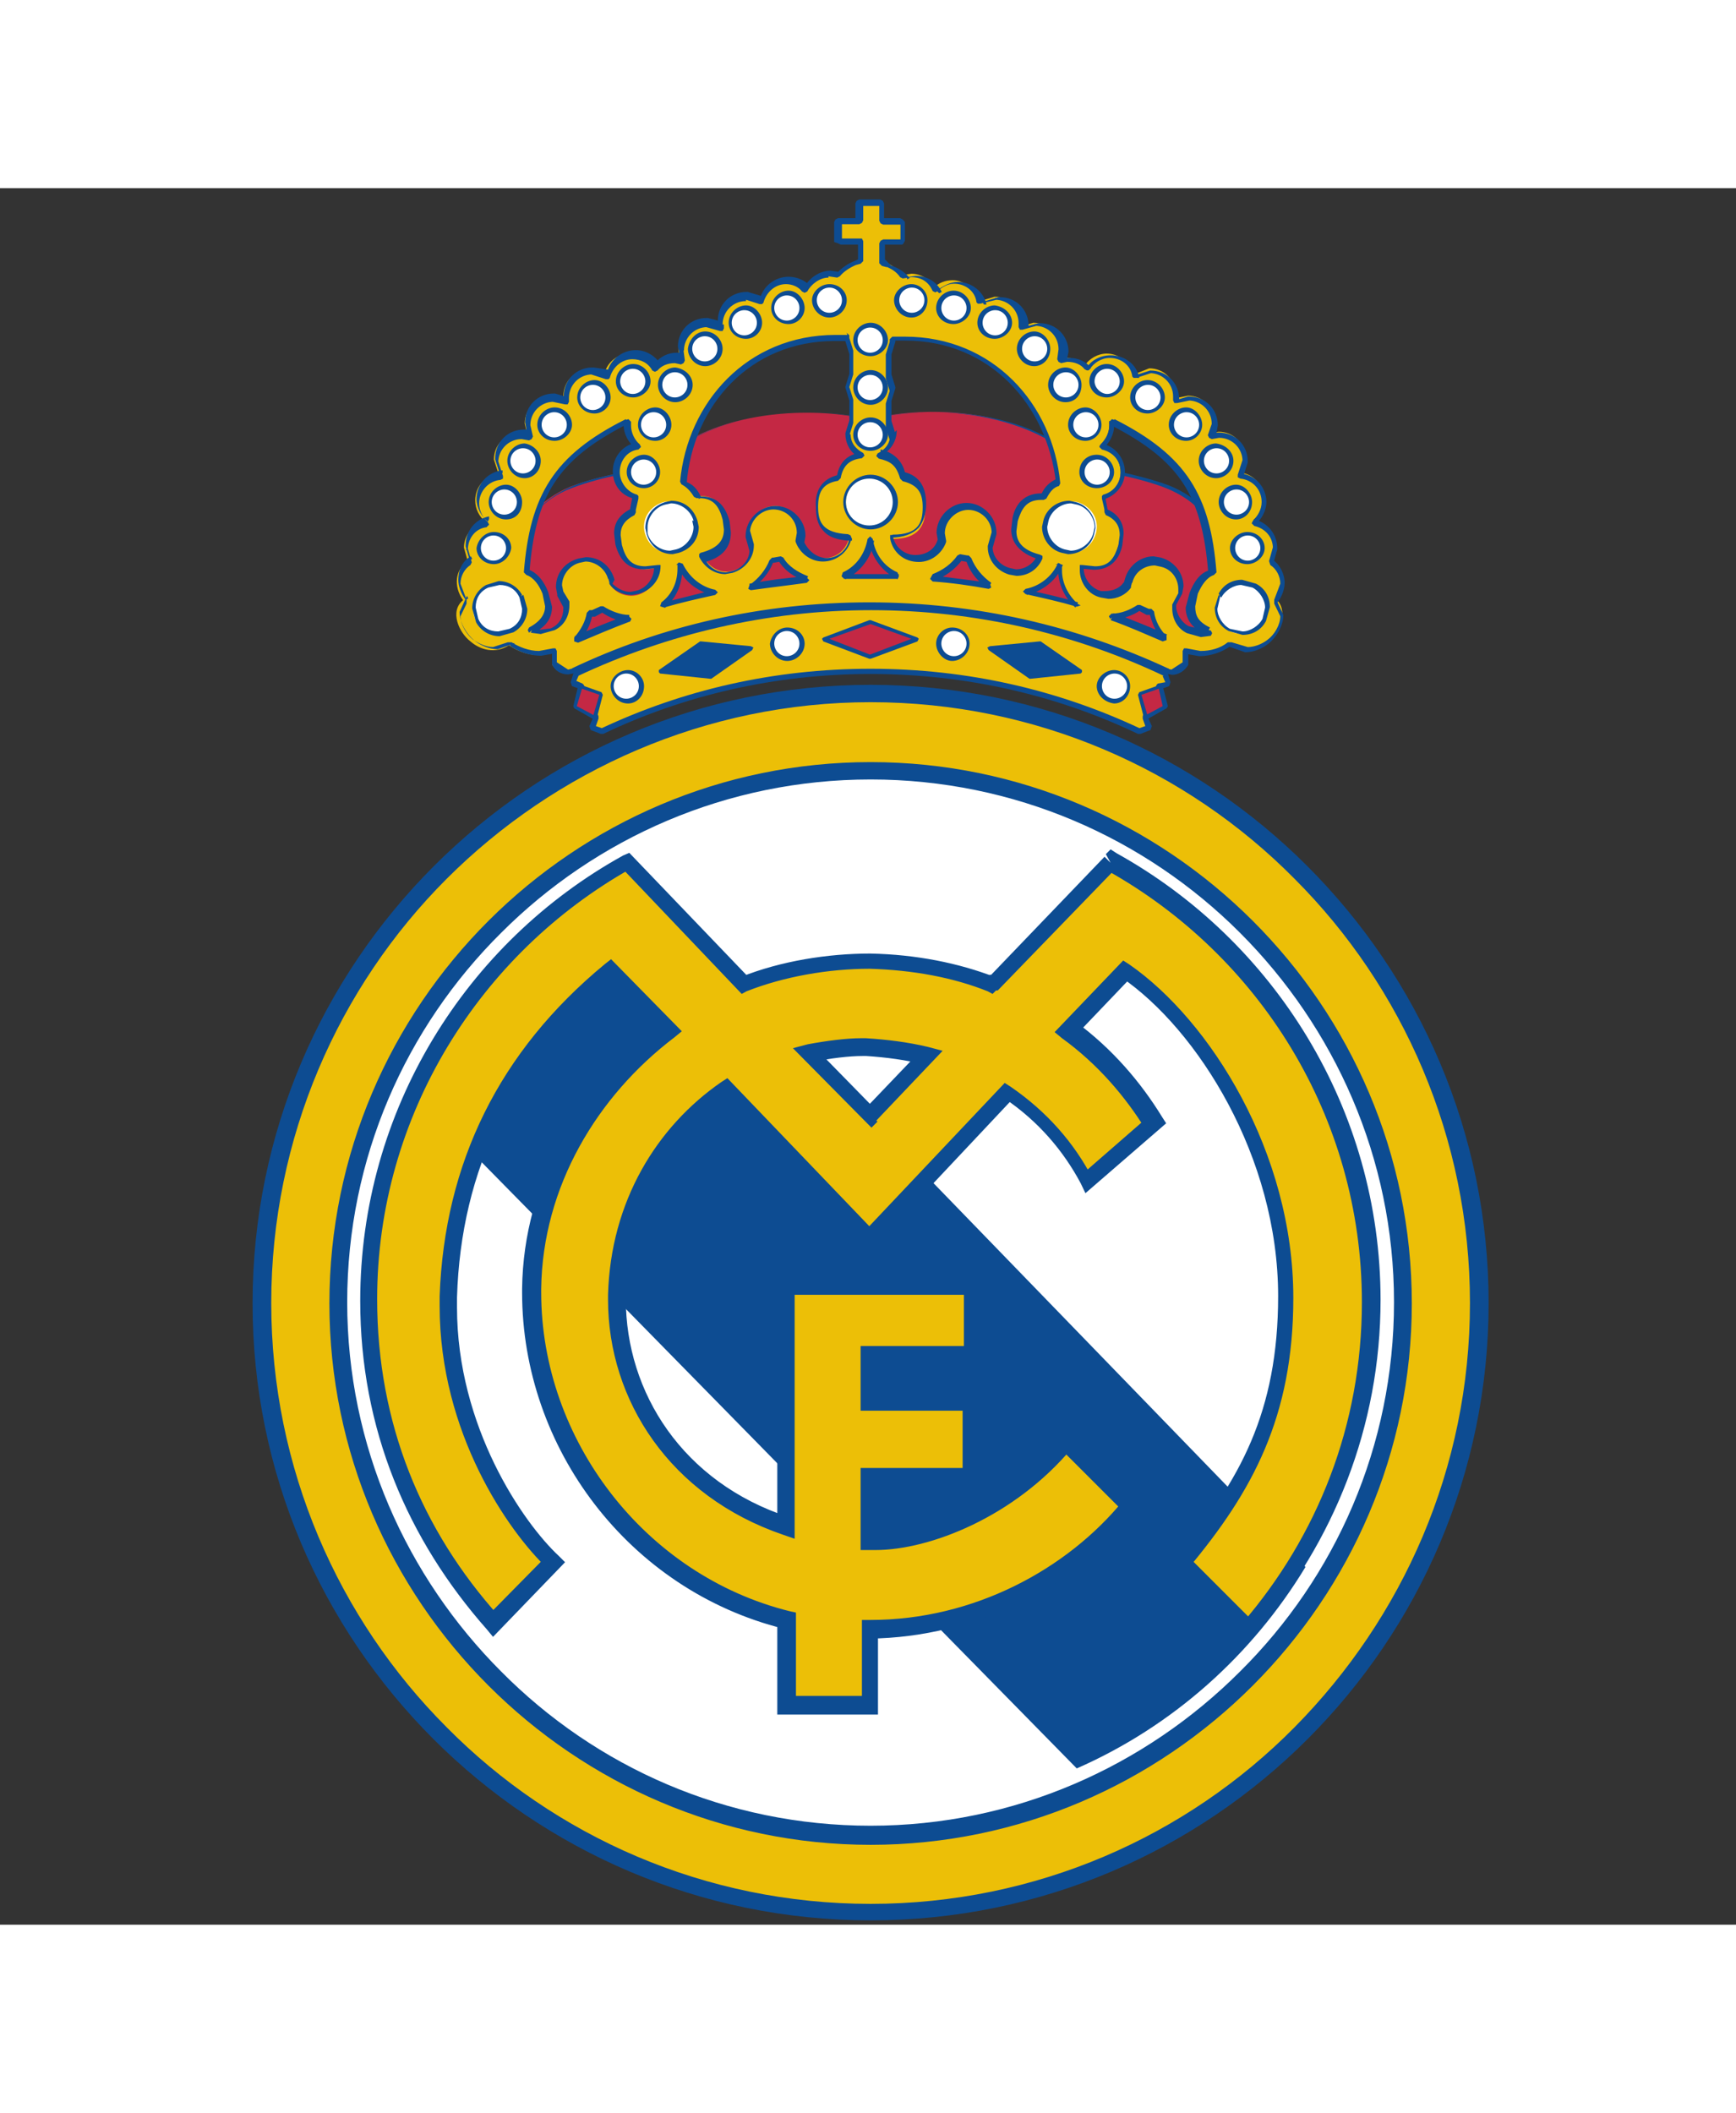 <?xml version="1.0" encoding="utf-8"?>
<!-- Generator: Adobe Illustrator 22.0.1, SVG Export Plug-In . SVG Version: 6.00 Build 0)  -->
<svg version="1.2" baseProfile="tiny" width="466" height="567" id="Capa_1" xmlns="http://www.w3.org/2000/svg" xmlns:xlink="http://www.w3.org/1999/xlink"
	 x="0px" y="0px" viewBox="0 0 400 400" xml:space="preserve">
<rect x="0" y="0" width="400" height="400" fill="#333333" stroke="none"/>
<g id="Capa_4_3_">
	<g>
		<path fill="#C42844" d="M279.4,76.8c0,0-3.2-5.2-10.3-8c-6.6-2.6-16.9-4.3-17.8-4.3c0,0-0.9-0.9-7.5-5.2
			c-12.6-8.6-31.5-9.2-43.6-6c-12-2.9-31-2.3-43.6,6c-6.6,4.6-7.5,5.2-7.5,5.2c-0.9,0-11.2,1.7-17.8,4.3c-6.9,2.9-10.3,8-10.3,8
			l-2.6,11.5l2,15.2l12.3,2.9l36.4-9.5l31-3.7l31,3.7l36.4,9.5l12.3-2.9l2-15.2L279.4,76.8z"/>
		<path fill="#0D4C92" d="M279.4,76.8l0.3-0.3c0,0-3.2-5.2-10.3-8c-6.9-2.6-16.9-4.3-17.8-4.3v0.6h0.6l-0.6-0.6
			c-0.6-0.6-2.3-1.7-7.2-4.9c-8.3-5.7-19.5-7.7-29.2-7.7c-5.2,0-10.3,0.6-14.6,1.7v0.6v-0.6c-4.3-1.1-9.2-1.7-14.6-1.7
			c-10,0-20.9,2.3-29.2,7.7c-3.2,2.3-5.2,3.4-6,4.3l-1.1,0.6l-0.3,0.6h0.6v-0.6c-0.9,0.3-11.2,1.7-17.8,4.3c-7.2,2.9-10.3,8-10.3,8
			l0,0L119.2,88v0.3l2,15.2l0.3,0.3l12.3,2.9h0.3l36.4-9.5l31-3.4l31,3.4l36.4,9.5h0.3l12.3-2.9l0.3-0.3l2-15.2V88l-2.6-11.5l0,0
			L279.4,76.8h-0.6l2.6,11.5l-1.7,14.9l-11.8,2.9l-36.4-9.5l0,0l-31-3.7l0,0l-31.2,3.4l0,0l-36.4,9.5l-11.8-2.9L119.4,88l2.6-11.5
			h-0.6l0.3,0.3c0,0,3.2-5.2,10-7.7c6.6-2.6,16.9-4.3,17.8-4.3l0.3-0.6h-0.3l0.3,0.3v-0.3h-0.3l0.3,0.3c0-0.3,1.4-1.1,7.2-5.2
			c8.3-5.4,18.9-7.7,28.9-7.7c5.2,0,10,0.6,14.3,1.7h0.3c4-1.1,9.2-1.7,14.3-1.7c9.7,0,20.6,2.3,28.9,7.7c3.2,2.3,5.2,3.4,6,4.3
			l0.9,0.9l0,0l0.3-0.3h-0.3v0.3l0.3-0.3h-0.3l0.3,0.6c0.9,0,11.2,1.7,17.8,4.3c3.4,1.4,6,3.2,7.5,4.9c1.7,1.7,2.3,2.9,2.3,2.9
			H279.4h-0.6H279.4z"/>
		<path fill="#ECBF07" d="M268.5,112.1c-20.6-9.7-43.6-15.2-67.9-15.2s-47.3,5.4-67.9,15.2l-0.6,2l2,0.9l3.4,7.2l-0.9,2.3l2.3,0.9
			c18.9-8.9,39.8-13.8,61.9-13.8s43,4.9,61.9,13.8l2.3-0.9l-1.1-2.6l3.4-7.2l2-0.9L268.5,112.1z"/>
		<path fill="#0D4C92" d="M268.5,112.1l0.3-0.6c-20.6-9.7-43.9-15.2-68.2-15.2s-47.6,5.4-68.2,15.2l-0.3,0.3l-0.6,2l0.3,0.9l1.7,0.6
			l3.2,6.6l-0.9,2l0.3,0.9l2.3,0.9h0.6c18.6-8.9,39.6-13.8,61.6-13.8s43,4.9,61.6,13.8h0.6l2.3-0.9l0.3-0.9l-0.9-2l3.2-6.6l1.7-0.6
			l0.3-0.9l-0.6-2l-0.3-0.3L268.5,112.1l-0.6,0.3l0.6,1.4l-1.7,0.3l-0.3,0.3l-3.2,7.2v0.6l0.6,1.7l-1.7,0.6l0.3,0.6l0.3-0.6
			c-18.9-8.9-39.8-13.8-62.2-13.8s-43.3,4.9-62.2,13.8l0.3,0.6l0.3-0.6l-1.7-0.6l0.6-1.7v-0.6l-3.4-7.2l-0.3-0.3l-1.4-0.6l0.6-1.4
			l-0.6-0.3l0.3,0.6c20.6-9.7,43.6-15.2,67.6-15.2s47,5.4,67.6,15.2L268.5,112.1l-0.6,0.3L268.5,112.1z"/>
		<path fill="#ECBF07" d="M132.3,111.2c20.6-9.7,43.9-15.2,68.2-15.2s47.6,5.4,68.5,15.2h-0.3c1.7,0.9,3.7,0,4.6-1.7v-2.9
			c3.4,1.1,7.2,0.3,10-1.7c3.2,2,6.3,1.1,8.9-0.9c2.6-2,4.9-6.6,1.7-9.5c2.3-3.2,1.7-7.2-1.1-8.9l0.9-3.2c0-2.9-2-5.4-4.9-6
			c1.4-1.1,2.3-2.9,2.3-4.9c0-3.2-2.3-5.7-5.4-6l1.1-3.4c0-3.4-2.6-6-6-6l-1.7,0.3l0.6-2.6c0-3.4-2.6-6-6-6l-2.9,0.6v-0.9
			c0-3.4-2.6-6-6-6L261,43c-0.6-2.9-3.2-4.9-6-4.9c-2,0-4,1.1-5.2,2.9c-1.1-1.1-2.6-2-4.6-2l-1.4,0.3l0.3-2.3c0-3.4-2.6-6-6-6
			l-2.9,0.9V31c0-3.4-2.6-6-6-6l-3.7,1.1c-0.6-2.6-3.2-4.9-6-4.9c-1.7,0-3.2,0.6-4.3,1.7c-0.6-1.7-2.9-3.2-5.2-3.2l-2,0.3
			c-1.1-1.1-2.3-2.3-4-2.9l-1.1-0.3v-4.6h4.6V7.8h-4.6V3.5H198v4h-4.6v4.6h4.6v4.6l-1.1,0.3c-1.4,0.6-2.9,1.4-4,2.9l-2-0.3
			c-2.3,0-4.6,1.4-5.4,3.4c-1.1-1.1-2.6-1.7-4.3-1.7c-2.9,0-5.4,2-6,4.9l-3.7-1.1c-3.4,0-6,2.6-6,6v0.9l-3.2-0.9c-3.4,0-6,2.6-6,6
			l0.3,2.3L155,39c-1.7,0-3.4,0.9-4.6,2c-1.1-1.7-2.9-2.9-5.2-2.9c-2.9,0-5.4,2-6,4.9l-3.4-1.1c-3.4,0-6,2.6-6,6v0.9l-2.9-0.6
			c-3.4,0-6,2.6-6,6l0.6,2.6l-1.7-0.3c-3.4,0-6,2.6-6,6l1.1,3.4c-3.2,0.3-5.4,2.9-5.4,6c0,2,0.9,3.7,2.3,4.9c-2.9,0.6-4.9,3.2-4.9,6
			l0.9,3.2c-2.9,1.7-3.4,5.7-1.1,8.9c-3.2,2.6-0.9,7.5,1.7,9.5c2.3,2,5.7,2.9,8.9,0.9c2.9,2,6.6,2.9,10,1.7v2.9
			C128.6,111.5,130.6,112.1,132.3,111.2z M244.4,86.6c-0.3,3.7,1.1,7.2,3.7,9.5c-3.7-1.1-7.7-2-11.8-2.9
			C239.8,92.6,243,90,244.4,86.6z M205.7,56.8l-0.9-2.9V49l0.9-2.9l-0.9-2.9v-4.9l0.9-2.9V35c21.5-1.4,36.1,14.3,38.1,33.2
			c-1.4,0.6-2.3,1.4-3.2,3.2c-4-0.3-5.7,2-6.6,5.2c-0.9,3.7-0.3,7.2,5.4,8.6c-1.1,2.6-4,4-6.9,3.4c-2.6-0.6-4.3-3.2-4.6-5.7l0.9-3.2
			c0-3.4-2.9-6-6-6c-3.4,0-6,2.9-6,6l0.3,1.7c-0.9,2.6-3.2,4.3-5.7,4.3c-2.9,0-5.4-2.3-5.7-4.9c6,0,7.5-3.2,7.5-6.9
			c0-3.2-1.1-6-5.2-6.9c-0.6-3.4-2.6-4.6-5.2-5.2C204.6,60.8,205.7,59.1,205.7,56.8z M228.1,91.5c-4.3-0.6-8.6-1.1-13.2-1.7
			c2.6-0.9,4.6-2.6,6.3-4.6l1.7,0.3h0.3C224.1,88,225.8,90,228.1,91.5z M195.4,34.4V35l0.9,2.9v4.9l-0.9,2.9l0.9,2.9v4.9l-0.9,2.9
			c0,2.3,1.4,4,3.2,4.9c-2.6,0.6-4.6,1.7-5.2,5.2c-4,0.9-5.2,3.4-5.2,6.9c0,3.7,1.4,6.9,7.5,6.9c-0.6,2.9-2.9,4.9-5.7,4.9
			c-2.6,0-4.9-1.7-5.7-4.3l0.3-1.7c0-3.4-2.9-6-6-6c-3.4,0-6,2.9-6,6l0.9,3.2c0,2.6-1.7,4.9-4.6,5.7c-2.9,0.9-5.7-0.9-6.9-3.4
			c5.7-1.4,6.6-4.9,5.4-8.6c-0.9-3.2-2.6-5.4-6.6-5.2c-0.9-1.7-2-2.9-3.2-3.2C159,48.8,173.9,33,195.4,34.4z M185.9,90
			c-4.3,0.3-8.9,0.9-13.2,1.7c2.3-1.4,4-3.4,4.9-6h0.3l1.7-0.3C181.4,87.5,183.6,89.2,185.9,90z M156.7,86.6c1.4,3.4,4.3,5.7,8,6.6
			c-4,0.9-7.7,1.7-11.8,2.9C155.8,93.8,157.3,90.3,156.7,86.6z M122.6,101.8c4.3-2.3,4.6-5.4,3.2-8.6c-0.9-2-2-4-4-4.6
			c1.4-17.8,6.6-26.4,22.9-34.7l0,0v0.9c0,2,0.9,3.7,2.3,4.9c-2.9,0.6-4.9,3.2-4.9,6c0,2.9,1.7,5.2,4.3,5.7c-0.6,0.9-0.6,2-0.6,3.4
			c-3.7,1.7-4,4.6-3.2,7.7c0.9,3.7,3.2,6.3,8.9,4.9c0.3,2.9-1.7,5.4-4.6,6.3c-2.3,0.6-4.9-0.3-6.3-2.3l0.3-1.4
			c-0.9-3.2-4-5.2-7.5-4.3c-3.2,0.9-5.2,4.3-4.3,7.5l1.4,2.6c0.3,2.3-0.9,4.6-3.2,5.7C125.7,102.4,124,102.4,122.6,101.8z M145,98.9
			c-4,1.4-8.3,3.2-12,4.9c1.4-1.7,2.6-3.7,2.9-6h0.9l2-1.1C140.4,97.8,142.7,98.6,145,98.9z M194.5,89.5c3.2-1.4,5.7-4.6,6-8.3
			c0.6,3.7,2.9,6.9,6,8.3c-2,0-4,0-6,0C198.5,89.5,196.5,89.5,194.5,89.5z M256.2,98.9c2.3-0.3,4.6-0.9,6.3-2.3l2,1.1h0.9
			c0.3,2.3,1.4,4.3,2.9,6C264.5,101.8,260.2,100.4,256.2,98.9z M278.5,101.8c-1.4,0.6-3.4,0.6-4.9-0.3c-2-1.1-3.2-3.4-3.2-5.7
			l1.4-2.6c0.9-3.2-1.1-6.6-4.3-7.5s-6.6,1.1-7.5,4.3l-0.3,1.1c-1.4,2-3.7,2.9-6.3,2.3c-2.9-0.9-4.6-3.4-4.6-6.3
			c5.7,1.4,8-1.1,8.9-4.9c0.9-3.2,0.6-6-3.2-7.7c0-1.4,0-2.6-0.6-3.4c2.6-0.9,4.3-3.2,4.3-5.7c0-2.9-2-5.4-4.9-6
			c1.4-1.1,2.3-2.9,2.3-4.9v-0.9l0,0c16.6,8.3,21.8,16.9,23.2,34.7c-2,0.6-3.2,2.6-4,4.6C273.9,96.6,274.2,99.8,278.5,101.8z"/>
		<path fill="#0D4C92" d="M132.3,111.2l0.3,0.6c20.6-9.7,43.6-15.2,67.9-15.2s47.6,5.4,68.2,15.2l0.3-0.6l0.3-0.6h-0.3l-0.9,0.3
			l0.3,0.9l1.7,0.3c1.4,0,2.9-0.9,3.7-2.3v-0.3v-2.9h-0.6l-0.3,0.6l3.4,0.6c2.6,0,5.2-0.9,7.2-2.3l-0.3-0.6l-0.3,0.6l4,1.4
			c2,0,4-0.9,5.4-2c1.7-1.4,3.4-4,3.4-6.6l-1.7-3.7l-0.3,0.6l0.6,0.3c1.1-1.4,1.7-3.2,1.7-4.6c0-2-1.1-4.3-2.9-5.4l-0.3,0.6l0.6,0.3
			l0.9-3.2v-0.3c0-3.2-2.3-6-5.4-6.6v0.6l0.3,0.6c1.4-1.1,2.6-3.2,2.6-5.2c0-3.4-2.6-6.3-6-6.6v0.6l0.6,0.3l1.1-3.4v-0.3
			c0-3.7-2.9-6.6-6.6-6.6l0,0h-0.6l0.3-1.7l0,0c0-3.7-2.9-6.6-6.6-6.6h-0.3l-2,0.6l0,0l0,0c0-3.7-2.9-6.6-6.6-6.6H265l-3.4,1.1
			l0.3,0.6h0.6c-0.6-3.2-3.4-5.2-6.6-5.2c-2.3,0-4.6,1.1-5.7,3.2l0.6,0.3l0.6-0.6c-1.1-1.4-2.9-2.3-4.9-2.3l0,0h-0.6l0.3-1.4l0,0
			c0-3.7-2.9-6.6-6.6-6.6h-0.3l-2.3,0.6l0,0l0,0c0-3.7-2.9-6.6-6.6-6.6h-0.3l-3.7,1.1l0.3,0.6h0.6c-0.6-2.9-3.4-5.2-6.6-5.2
			c-1.7,0-3.4,0.9-4.9,2l0.6,0.6l0.6-0.3c-1.1-2.3-3.4-3.7-6-3.7l0,0l-2,0.3V21l0.6-0.3c-1.1-1.4-2.6-2.3-4.3-2.9l0,0l-1.4-1.4v-3.4
			h4l0.3-0.3l0.3-0.6V7.8L208,7.2l-0.6-0.3h-3.7V3.5l-0.3-0.6l-0.6-0.3H198l-0.6,0.3l-0.3,0.6v3.4h-4l-0.6,0.3l-0.3,0.6v4.6l0.9,0.3
			l0.6,0.3h4v3.4l-0.6,0.3l0,0c-1.7,0.6-3.2,1.7-4.3,2.9l0.6,0.3v-0.6l-2-0.3l0,0c-2.6,0-4.9,1.7-6,3.7l0.6,0.3l0.6-0.6
			c-1.1-1.1-2.9-2-4.9-2c-3.2,0-6,2.3-6.6,5.2h0.6l0.3-0.6l-3.7-1.1h-0.3c-3.7,0-6.6,2.9-6.6,6.6l0,0l0,0l-2.3-0.6h-0.3
			c-3.7,0-6.6,2.9-6.6,6.6l0,0l0.3,1.4h-0.6l0,0c-2,0-3.7,0.9-4.9,2.3l0.6,0.6l0.6-0.3c-1.1-1.7-3.2-3.2-5.7-3.2
			c-3.2,0-6,2.3-6.6,5.2h0.6l0.3-0.6l-4-0.6h-0.3c-3.7,0-6.6,2.9-6.6,6.6l0,0l0,0l-2-0.6h-0.3c-3.7,0-6.6,2.9-6.6,6.6l0,0l0.3,1.7
			h-0.6l0,0c-3.7,0-6.6,2.9-6.6,6.6v0.3l1.1,3.4l0.6-0.3v-0.6c-3.4,0.3-6,3.2-6,6.6c0,2,1.1,4,2.6,5.2l0.3-0.6v-0.6
			c-3.2,0.6-5.4,3.4-5.4,6.6v0.3l0.9,3.2l0.6-0.3l-0.3-0.6c-2,1.1-2.9,3.2-2.9,5.4c0,1.4,0.6,3.2,1.7,4.6l0.6-0.3l-0.3-0.6l-1.7,3.7
			c0,2.6,1.7,5.2,3.4,6.6c1.4,1.1,3.4,2,5.4,2l4-1.4l-0.9,0l-0.3,0.6c2,1.4,4.6,2.3,7.2,2.3l3.4-0.6l-0.3-0.6h-0.6v2.9v0.3
			c0.6,1.4,2,2.3,3.7,2.3l1.7-0.3L132.3,111.2l-0.3-0.6l-1.1,0.3l-2.6-1.7l-0.6,0.3h0.6v-2.9l-0.3-0.6h-0.6l-3.2,0.6
			c-2.3,0-4.6-0.9-6.3-2h-0.9l-3.4,1.1c-1.7,0-3.4-0.9-4.6-1.7c-1.4-1.1-2.9-3.4-2.9-5.4l1.4-2.9v-0.9l-1.4-3.7
			c0-1.7,0.9-3.4,2.3-4.3l0.3-0.6l-0.9-3.2l-0.6,0.3h0.6c0-2.6,1.7-4.9,4.3-5.2l0.6-0.6l-0.3-0.6c-1.1-0.9-2-2.6-2-4.3
			c0-2.9,2.3-5.2,4.9-5.4l0.6-0.3v-0.6l-1.1-3.4l-0.6,0.3h0.6c0-2.9,2.3-5.4,5.4-5.4v-0.6v0.6l1.7,0.3l0.6-0.3l0.3-0.6l-0.6-2.6
			h-0.6h0.6c0-2.9,2.3-5.4,5.4-5.4v-0.6l-0.3,0.6l2.9,0.6h0.6l0.3-0.6v-0.9h-0.6h0.6c0-2.9,2.3-5.4,5.4-5.4v-0.6l-0.3,0.6l3.4,1.1
			h0.6l0.3-0.3c0.6-2.3,2.6-4.3,5.2-4.3c2,0,3.7,0.9,4.6,2.6l0.6,0.3l0.6-0.3c0.9-1.1,2.3-1.7,4-1.7v-0.6v0.6l1.4,0.3l0.6-0.3
			l0.3-0.6l-0.3-2.3H157h0.6c0-2.9,2.3-5.4,5.4-5.4v-0.6l-0.3,0.6l3.2,0.9h0.6l0.3-0.6v-0.9h-0.6h0.3c0-2.9,2.3-5.4,5.4-5.4V25
			l-0.3,0.6l3.4,1.1h0.6l0.3-0.3c0.6-2.3,2.6-4.3,5.2-4.3c1.4,0,2.9,0.6,3.7,1.7l0.6,0.3l0.6-0.3c0.9-1.7,2.9-3.2,4.9-3.2v-0.9v0.6
			l2,0.3l0.6-0.3c0.9-1.1,2.3-2,3.7-2.6l-0.3-0.6l0.3,0.6l1.1-0.3l0.6-0.6v-4.6l-0.3-0.6l-0.6,0h-4V8.3h4l0.6-0.3l0.3-0.6V4.1h3.7
			v3.4l0.3,0.6l0.6,0.3h4v3.4h-4l-0.6,0.3l-0.3,0.6v4.6l0.6,0.6l1.1,0.3l0.3-0.6l-0.9,0.3c1.7,0.6,2.9,1.4,3.7,2.6l0.6,0.3l2-0.3
			v-0.6v0.6c2.3,0,4,1.1,4.9,3.2l0.6,0.3l0.6-0.3c0.9-0.9,2.3-1.7,3.7-1.7c2.6,0,4.9,1.7,5.2,4.3l0.3,0.3h0.6l3.7-0.9l-0.3-0.6v0.6
			c2.9,0,5.4,2.3,5.4,5.4h0.6h-0.6v0.9l0.3,0.6h0.6l3.2-0.9l-0.3-0.6v0.6c2.9,0,5.4,2.3,5.4,5.4h0.6h-0.6l-0.3,2.3l0.3,0.6l0.6,0.3
			l1.4-0.3v-0.6v0.6c1.7,0,3.2,0.6,4,1.7l0.6,0.3l0.6-0.3c0.9-1.4,2.6-2.6,4.6-2.6c2.6,0,4.9,1.7,5.2,4.3l0.3,0.3h0.6l3.4-1.1
			l-0.3-0.6v0.6c2.9,0,5.4,2.3,5.4,5.4h0.6h-0.6v0.9l0.3,0.6h0.6l2.9-0.6l-0.3-0.6v0.6c2.9,0,5.4,2.3,5.4,5.4h0.6h-0.6l-0.9,2.6
			l0.3,0.6l0.6,0.3l1.7-0.3v-0.6v0.6c2.9,0,5.4,2.3,5.4,5.4h0.6l-0.6-0.3l-1.1,3.4v0.6l0.6,0.3c2.9,0.3,4.9,2.6,4.9,5.4
			c0,1.7-0.9,3.2-2,4.3l-0.3,0.6l0.6,0.6c2.6,0.6,4.3,2.6,4.3,5.2h0.6l-0.6-0.3l-0.9,3.2l0.3,0.9c1.4,0.9,2.3,2.6,2.3,4.3l-1.4,3.7
			v0.9l1.4,2.9c0,2-1.4,4.3-2.9,5.4c-1.4,1.1-3.2,1.7-4.6,1.7l-3.7-1.1h-0.9c-1.7,1.4-4,2-6.3,2l-3.2-0.6h-0.6l-0.3,0.6v2.9h0.6
			l-0.6-0.3l-2.6,1.7l-1.1-0.3l-0.3,0.6l-0.3,0.6h0.3l0.9-0.3l-0.3-0.9c-20.9-9.7-44.1-15.2-68.8-15.2s-47.9,5.4-68.5,15.2
			L132.3,111.2z M244.4,86.6h-0.6v1.1c0,3.4,1.4,6.6,4,8.9l0.3-0.6l0.3-0.6c-3.7-1.1-7.7-2-11.8-2.9v0.6v0.6
			c3.7-0.9,6.9-3.4,8.3-6.9L244.4,86.6h-0.6H244.4l-0.6-0.3c-1.4,3.2-4.3,5.4-7.5,6l-0.6,0.6l0.6,0.6c4,0.9,7.7,1.7,11.8,2.9
			l0.9-0.3l-0.6-0.3c-2.3-2-3.7-4.9-3.7-7.7v-1.1l-0.6-0.6l-0.9,0.3H244.4z M205.7,56.8l0.6-0.3l-0.9-2.9V49l0.9-2.9v-0.3l-0.9-2.9
			v-4.6l0.9-2.9v-0.3v-0.6h-0.6v0.6h2.9c19.5,0,32.7,14.9,34.7,32.7h0.6l-0.3-0.9c-1.4,0.6-2.9,1.7-3.7,3.7l0.6,0.3v-0.6h-0.6
			c-4,0-6,2.6-6.6,5.7l-0.3,2.6c0,2.9,1.7,5.4,6.3,6.9l0.3-0.6l-0.6-0.3c-0.9,2-2.9,3.2-4.9,3.2l-1.4-0.3c-2.3-0.6-4-2.6-4-4.9h-0.6
			l0.6,0.3l0.9-3.2v-0.3c0-3.7-3.2-6.9-6.9-6.9c-3.7,0-6.9,3.2-6.9,6.9l0,0l0.3,1.7h0.6l-0.6-0.3c-0.6,2.3-2.6,3.7-5.2,3.7
			s-4.9-2-5.2-4.6h-0.6v0.6c3.2,0,5.2-0.9,6.6-2.3c1.1-1.4,1.7-3.4,1.7-5.4c0-3.4-1.1-6.6-5.4-7.5v0.6h0.6c-0.6-3.4-3.2-5.2-5.7-5.7
			v0.6l0.3,0.6c2-0.9,3.4-3.2,3.4-5.4v-0.3L205.7,56.8h-0.6c0,2-1.1,3.4-2.9,4.3l-0.3,0.6l0.6,0.6c2.6,0.6,4,1.4,4.9,4.6l0.6,0.6
			c3.7,0.9,4.6,2.9,4.6,6c0,3.7-1.1,6.3-6.9,6.3l-0.6,0.3v0.6c0.6,3.2,3.2,5.4,6.6,5.4c2.9,0,5.4-2,6.3-4.6v-0.3l-0.3-1.7h-0.6h0.6
			c0-2.9,2.6-5.4,5.4-5.4s5.4,2.3,5.4,5.4h0.6l-0.6-0.3l-0.9,3.2v0.3c0,2.9,2,5.4,4.9,6.3l1.7,0.3c2.6,0,4.9-1.4,6-4v-0.6l-0.6-0.3
			c-4.3-1.1-5.4-3.2-5.4-5.4l0.3-2.3c0.9-2.9,2-4.9,5.4-4.9h0.6l0.6-0.3c0.9-1.7,1.7-2.6,2.9-2.9l0.3-0.6
			c-1.7-18.3-15.5-33.8-35.8-33.8h-2.9l-0.6,0.6v0.6l-0.9,2.9v0.3v4.9v0.3l0.9,2.9l-0.9,2.9v0.3v4.9v0.3l0.9,2.9L205.7,56.8h-0.6
			H205.7z M228.1,91.5v-0.6c-4.3-0.6-8.6-1.1-13.2-1.7v0.6l0.3,0.6c2.6-0.9,4.9-2.6,6.6-4.9l-0.6-0.3v0.6l1.7,0.3l0,0h0.3v-0.6
			l-0.6,0.3c0.9,2.6,2.6,4.9,5.2,6.3L228.1,91.5v-0.6V91.5l0.3-0.6c-2-1.4-3.7-3.4-4.6-5.7l-0.6-0.6h-0.3l-1.7-0.3l-0.6,0.3
			c-1.4,2-3.4,3.4-5.7,4.3l-0.6,1.1l0.6,0.6c4.3,0.3,8.6,0.9,12.9,1.7l0.6-0.3l-0.3-0.9L228.1,91.5z M195.4,34.4h-0.6V35v0.3
			l0.9,2.9v4.6l-0.9,2.9v0.3l0.9,2.9v4.6l-0.9,2.9v0.3c0,2.3,1.4,4.6,3.4,5.4l0.3-0.6v-0.6c-2.9,0.3-5.2,2-5.7,5.7h0.6V66
			c-4.3,0.9-5.7,4-5.4,7.5c0,2,0.3,4,1.7,5.4c1.1,1.4,3.4,2.3,6.6,2.3v-0.6h-0.6c-0.3,2.6-2.6,4.6-5.2,4.6c-2.3,0-4.3-1.7-5.2-3.7
			l-0.6,0.3h0.6l0.3-1.7l0,0c0-3.7-3.2-6.9-6.9-6.9c-3.7,0-6.9,3.2-6.9,6.9v0.3l0.9,3.2l0.6-0.3h-0.6c0,2.3-1.7,4.3-4,4.9l-1.4,0.3
			c-2,0-4-1.1-4.9-3.2l-0.6,0.3l0.3,0.6c4.6-1.1,6.3-3.7,6.3-6.9l-0.3-2.6c-0.9-3.2-2.6-5.7-6.6-5.7H161v0.6l0.6-0.3
			c-0.9-2-2-3.2-3.7-3.7l-0.3,0.6h0.6c1.4-18.1,14.6-33,34.1-33h2.9L195.4,34.4h-0.6H195.4v-0.6h-2.9c-20.3,0-34.1,15.5-35.8,33.8
			l0.3,0.6c1.1,0.6,2,1.4,2.9,2.9l0.6,0.3h0.6c3.4,0,4.6,2,5.4,4.9l0.3,2.3c0,2.3-1.1,4.3-5.4,5.4l-0.3,0.3v0.6c1.1,2.3,3.4,4,6,4
			l1.7-0.3c2.9-0.9,4.9-3.4,4.9-6.3V82l-0.9-3.2l-0.6,0.6h0.6c0-2.9,2.6-5.4,5.4-5.4c2.9,0,5.4,2.3,5.4,5.4h0.6h-0.6l-0.3,1.7v0.3
			c0.9,2.6,3.4,4.6,6.3,4.6c3.2,0,6-2.3,6.6-5.4L196,80l-0.6-0.3c-5.7-0.3-6.9-2.6-6.9-6.3c0-3.2,0.9-5.4,4.6-6l0.6-0.6
			c0.6-3.2,2.3-4.3,4.9-4.6l0.6-0.6l-0.3-0.6c-1.7-0.9-2.9-2.3-2.9-4.3h-0.9l0.6,0.3l0.9-2.9v-0.3V49v-0.3l-0.9-2.9l0.9-2.9v-0.3
			v-4.9v-0.3l-0.9-2.9v-0.6l-0.6-0.6L195.4,34.4z M185.9,90v-0.6c-4.3,0.3-8.9,0.9-13.2,1.7v0.6l0.3,0.6c2.3-1.4,4.3-3.7,5.2-6.3
			l-0.3-0.3v0.6h0.3l0,0l1.7-0.3v-0.6l-0.6,0.3c1.4,2.3,3.7,4,6.6,4.9L185.9,90v-0.6V90l0.3-0.6c-2.3-0.9-4.6-2.3-5.7-4.3l-0.6-0.3
			l-1.7,0.3h-0.3l-0.6,0.6c-0.9,2.3-2.6,4.3-4.6,5.7l-0.3,0.9l0.6,0.3c4.3-0.6,8.6-1.1,12.9-1.7l0.6-0.6l-0.6-0.6V90z M156.7,86.6
			l-0.6,0.3c1.4,3.7,4.6,6,8.3,6.9v-0.6v-0.6c-4,0.9-8,2-11.8,2.9l0.3,0.6l0.3,0.6c2.6-2.3,4-5.4,4-8.9v-1.1H156.7l-0.6,0.3
			L156.7,86.6h-0.6v1.1c0,3.2-1.4,6-3.7,7.7l-0.3,0.9l0.9,0.3c3.7-1.1,7.7-2,11.8-2.9l0.6-0.6l-0.6-0.6c-3.2-0.6-6-2.9-7.5-6
			l-0.9-0.3l-0.6,0.6L156.7,86.6z M122.6,101.8l0.3,0.6c3.2-1.4,4.3-3.7,4.3-6l-0.9-3.4c-0.9-2.3-2.3-4.3-4.6-5.2l-0.3,0.6h0.6
			c1.4-17.5,6.3-25.8,22.6-34.1l0.3-0.3l0,0l-0.6-0.3h-0.6v0.9l0,0c0,2,1.1,4,2.6,5.2l0.3-0.6v-0.6c-3.2,0.6-5.4,3.4-5.4,6.6
			c0,3.2,2,5.7,4.9,6.3l0.3-0.6l-0.6-0.3l-0.6,3.2v0.6h0.6l-0.3-0.6c-2.9,1.4-4,3.4-4,5.7l0.3,2.6c0.9,3.2,2.6,5.7,6.6,5.7l3.2-0.3
			l-0.3-0.6h-0.6v0.6c0,2.3-1.7,4.6-4,5.2l-1.4,0.3c-1.7,0-3.2-0.9-4.3-2l-0.6,0.3h0.6l0.6-1.1l0,0c-0.9-3.2-3.4-5.2-6.6-5.2
			l-1.7,0.3c-3.2,0.9-5.2,3.4-5.2,6.6l0.3,1.7v0.3l1.4,2.6l0.6-0.3h-0.6v0.6c0,2-0.9,3.7-2.9,4.6l-2.3,0.3l-1.7-0.3L122.6,101.8
			l0.3,0.6L122.6,101.8l-0.3,0.6l2.3,0.3l3.2-0.9c2.3-1.1,3.4-3.4,3.4-5.7v-0.6v-0.3l-1.4-2.3l-0.6,0.3l0.6-0.3l-0.3-1.4
			c0-2.3,1.7-4.6,4-5.2l1.4-0.3c2.3,0,4.6,1.7,5.2,4l0.6-0.3h-0.6l0.3,1.1v0.3c1.1,1.7,3.2,2.6,5.2,2.6l1.7-0.3
			c2.9-0.9,4.9-3.4,4.9-6.3v-0.6v0.3h-0.6l-2.9,0.3c-3.4,0-4.6-2-5.4-4.9l-0.3-2.3c0-2,0.9-3.4,3.2-4.6l0.3-0.6v-0.6l0.6-2.6v-0.6
			l-0.3-0.3c-2.3-0.6-4-2.9-4-5.2c0-2.6,1.7-4.9,4.3-5.2l0.6-0.6l-0.3-0.6c-1.1-0.9-2-2.6-2-4.3h-0.6h0.6v-0.9l-0.6-0.6l-0.9,0.3
			l0,0l0.6,0.3l-0.3-0.6c-16.6,8.3-22.1,17.5-23.5,35.3l0.6,0.6c1.7,0.6,2.9,2.3,3.7,4.3l0.6,2.9c0,1.7-0.9,3.4-3.7,4.9l-0.3,0.6
			l0.3,0.6L122.6,101.8z M145,98.9l-0.3-0.6c-4,1.4-8.3,3.2-12.3,4.9l0.3,0.6l0.6,0.6c1.7-1.7,2.9-4,3.2-6.3h-0.6v0.6h0.9h0.3l2-1.1
			l-0.3-0.6l-0.3,0.6c2,1.4,4.3,2.3,6.6,2.3V98.9l-0.3-0.6L145,98.9v-0.6c-2,0-4.3-0.9-6-2h-0.6l-2,0.9h-0.6l-0.6,0.6
			c-0.3,2-1.4,4-2.9,5.7v0.9l0.9,0.3c4-1.7,8-3.4,12-4.9l0.3-0.6l-0.6-0.6L145,98.9z M194.5,89.5l0.3,0.6c3.4-1.7,6-4.9,6.6-8.9
			h-0.6h-0.6c0.6,4,3.2,7.2,6.6,8.9l0.3-0.6v-0.6c-2,0-4,0-6,0c-2,0-4,0-6,0L194.5,89.5l0.3,0.6L194.5,89.5V90c2,0,4,0,6,0
			c2,0,4,0,6,0l0.6-0.6l-0.3-0.9c-3.2-1.4-5.2-4.3-5.7-7.7l-0.6-0.6l-0.6,0.6c-0.6,3.4-2.6,6.3-5.7,7.7l-0.3,0.9l0.6,0.6V89.5z
			 M256.2,98.9v0.6c2.3-0.3,4.6-0.9,6.6-2.3l-0.3-0.6l-0.3,0.6l2,1.1h0.3h0.9v-0.6h-0.6c0.6,2.3,1.4,4.6,3.2,6.3l0.6-0.6l0.3-0.6
			c-4-1.7-8-3.4-12.3-4.9L256.2,98.9v0.6V98.9l-0.3,0.6c4,1.4,8,3.2,12,4.9l0.9-0.3v-0.9c-1.4-1.4-2.6-3.4-2.9-5.7l-0.6-0.6h-0.6
			l-2-0.9h-0.6c-1.7,1.1-3.7,2-6,2l-0.6,0.6l0.3,0.6L256.2,98.9z M278.5,101.8l-0.3-0.6l-1.7,0.3l-2.6-0.6c-1.7-0.9-2.9-2.9-2.9-4.6
			v-0.6h-0.6l0.6,0.3l1.4-2.6l0,0l0.3-1.7c0-2.9-2-5.7-5.2-6.6l-1.7-0.3c-2.9,0-5.7,2-6.6,5.2l0,0l-0.3,1.1h0.6l-0.6-0.3
			c-0.9,1.4-2.6,2-4.3,2h-0.9c-2.3-0.6-4-2.9-4-5.2v-0.6h-0.6l-0.3,0.6l3.2,0.3c4,0,6-2.6,6.6-5.7l0.3-2.6c0-2.3-1.1-4.6-4-5.7
			l-0.3,0.6h0.6V74l-0.6-3.2l-0.6,0.3l0.3,0.6c2.9-0.9,4.9-3.4,4.9-6.3c0-3.2-2.3-6-5.4-6.6v0.6l0.3,0.6c1.4-1.1,2.6-3.2,2.6-5.2
			l0,0v-0.9h-0.6l-0.6,0.3l0,0l0.3,0.3c16.3,8.3,21.2,16.6,22.6,34.1h0.6l-0.3-0.6c-2.3,0.6-3.7,2.9-4.6,5.2l-0.9,3.4
			c0,2.3,1.1,4.6,4.3,6L278.5,101.8l-0.3-0.6L278.5,101.8l0.3-0.6c-2.9-1.4-3.4-2.9-3.4-4.9l0.6-2.9c0.9-2,2-3.7,3.7-4.3l0.6-0.6
			c-1.4-17.8-6.9-26.9-23.5-35.3l-0.3,0.6l0.6-0.3l0,0l-0.9-0.3l-0.6,0.6v0.9h0.6h-0.6c0,1.7-0.9,3.2-2,4.3l-0.3,0.6l0.6,0.6
			c2.6,0.6,4.3,2.6,4.3,5.2c0,2.6-1.7,4.6-4,5.2l-0.3,0.3v0.6l0.6,2.6v0.6l0.3,0.6c2.6,1.1,3.2,2.9,3.2,4.6l-0.3,2.3
			c-0.9,2.9-2,4.9-5.4,4.9l-2.9-0.3h-0.6v0.6v0.6c0,2.9,2,5.7,4.9,6.3l1.7,0.3c2,0,4-0.9,5.2-2.6v-0.3l0.3-1.1h-0.6l0.6,0.3
			c0.6-2.6,2.9-4,5.2-4l1.4,0.3c2.6,0.6,4,2.9,4,5.2v0.9l0.6,0.3l-0.6-0.3l-1.4,2.6v0.3v0.6c0,2.3,1.1,4.6,3.4,5.7l3.2,0.9l2.3-0.3
			l0.3-0.6l-0.3-0.6L278.5,101.8z"/>
		<path fill="#FFFFFF" d="M194.5,25.8c0,2-1.4,3.4-3.4,3.4s-3.4-1.4-3.4-3.4s1.4-3.4,3.4-3.4C192.8,22.4,194.5,23.8,194.5,25.8z"/>
		<path fill="#0D4C92" d="M194.5,25.8H194c0,1.7-1.4,2.9-2.9,2.9c-1.7,0-2.9-1.4-2.9-2.9c0-1.7,1.4-2.9,2.9-2.9
			c1.7,0,2.9,1.4,2.9,2.9H194.5h0.6c0-2-1.7-3.7-4-3.7c-2,0-4,1.7-4,3.7s1.7,4,4,4c2,0,4-1.7,4-4H194.5z"/>
		<path fill="#FFFFFF" d="M204,35c0,2-1.4,3.4-3.4,3.4c-2,0-3.4-1.4-3.4-3.4s1.4-3.4,3.4-3.4C202.6,31.6,204,33.3,204,35z"/>
		<path fill="#0D4C92" d="M204,35h-0.6c0,1.7-1.4,2.9-2.9,2.9c-1.7,0-2.9-1.4-2.9-2.9c0-1.7,1.4-2.9,2.9-2.9c1.7,0,2.9,1.4,2.9,2.9
			H204h0.6c0-2-1.7-4-4-4c-2,0-4,1.7-4,4c0,2,1.7,3.7,4,3.7c2,0,4-1.7,4-3.7H204z"/>
		<path fill="#FFFFFF" d="M204,45.9c0,2-1.4,3.4-3.4,3.4c-2,0-3.4-1.4-3.4-3.4s1.4-3.4,3.4-3.4C202.6,42.5,204,44.2,204,45.9z"/>
		<path fill="#0D4C92" d="M204,45.9h-0.6c0,1.7-1.4,2.9-2.9,2.9c-1.7,0-2.9-1.4-2.9-2.9c0-1.7,1.4-2.9,2.9-2.9
			c1.7,0,2.9,1.4,2.9,2.9H204h0.6c0-2-1.7-4-4-4c-2,0-4,1.7-4,4c0,2,1.7,4,4,4c2,0,4-1.7,4-4H204z"/>
		<path fill="#FFFFFF" d="M204,56.8c0,2-1.4,3.4-3.4,3.4c-2,0-3.4-1.4-3.4-3.4c0-2,1.4-3.4,3.4-3.4C202.6,53.3,204,54.8,204,56.8z"
			/>
		<path fill="#0D4C92" d="M204,56.8h-0.6c0,1.7-1.4,2.9-2.9,2.9c-1.7,0-2.9-1.4-2.9-2.9c0-1.7,1.4-2.9,2.9-2.9
			c1.7,0,2.9,1.4,2.9,2.9H204h0.6c0-2-1.7-4-4-4c-2,0-4,1.7-4,4c0,2,1.7,3.7,4,3.7c2,0,4-1.7,4-3.7H204z"/>
		<path fill="#FFFFFF" d="M184.8,27.6c0,2-1.4,3.4-3.4,3.4s-3.4-1.4-3.4-3.4c0-2,1.4-3.4,3.4-3.4C183.1,24.1,184.8,25.5,184.8,27.6z
			"/>
		<path fill="#0D4C92" d="M184.8,27.6h-0.6c0,1.7-1.4,2.9-2.9,2.9c-1.7,0-2.9-1.4-2.9-2.9c0-1.7,1.4-2.9,2.9-2.9
			c1.7,0,2.9,1.4,2.9,2.9H184.8h0.6c0-2-1.7-4-3.7-4s-4,1.7-4,4c0,2,1.7,3.7,4,3.7c2,0,3.7-1.7,3.7-3.7H184.8z"/>
		<path fill="#FFFFFF" d="M175,31c0,2-1.4,3.4-3.4,3.4c-2,0-3.4-1.4-3.4-3.4s1.4-3.4,3.4-3.4C173.6,27.6,175,29,175,31z"/>
		<path fill="#0D4C92" d="M175,31h-0.6c0,1.7-1.4,2.9-2.9,2.9c-1.7,0-2.9-1.4-2.9-2.9c0-1.7,1.4-2.9,2.9-2.9c1.7,0,2.9,1.4,2.9,2.9
			H175h0.6c0-2-1.7-4-3.7-4s-4,1.7-4,4c0,2,1.7,3.7,4,3.7c2,0,3.7-1.7,3.7-3.7H175z"/>
		<path fill="#FFFFFF" d="M165.9,37c0,2-1.4,3.4-3.4,3.4S159,39,159,37c0-2,1.4-3.4,3.4-3.4S165.9,35.3,165.9,37z"/>
		<path fill="#0D4C92" d="M165.9,37h-0.6c0,1.7-1.4,2.9-2.9,2.9c-1.7,0-2.9-1.4-2.9-2.9c0-1.7,1.4-2.9,2.9-2.9
			c1.7,0,2.9,1.4,2.9,2.9H165.9h0.6c0-2-1.7-4-4-4c-2,0-3.7,1.7-4,4c0,2,1.7,4,4,4c2,0,4-1.7,4-4H165.9z"/>
		<path fill="#FFFFFF" d="M159,45.3c0,2-1.4,3.4-3.4,3.4c-2,0-3.4-1.4-3.4-3.4s1.4-3.4,3.4-3.4C157.6,41.9,159,43.3,159,45.3z"/>
		<path fill="#0D4C92" d="M159,45.3h-0.6c0,1.7-1.4,2.9-2.9,2.9c-1.7,0-2.9-1.4-2.9-2.9c0-1.7,1.4-2.9,2.9-2.9
			c1.7,0,2.9,1.4,2.9,2.9H159h0.6c0-2-1.7-3.7-4-4c-2,0-4,1.7-4,4c0,2,1.7,4,4,4c2,0,4-1.7,4-4H159z"/>
		<path fill="#FFFFFF" d="M149.3,44.5c0,2-1.4,3.4-3.4,3.4c-2,0-3.4-1.4-3.4-3.4s1.4-3.4,3.4-3.4C147.8,41,149.3,42.5,149.3,44.5z"
			/>
		<path fill="#0D4C92" d="M149.3,44.5h-0.6c0,1.7-1.4,2.9-2.9,2.9c-1.7,0-2.9-1.4-2.9-2.9c0-1.7,1.4-2.9,2.9-2.9
			c1.7,0,2.9,1.4,2.9,2.9H149.3h0.6c0-2-1.7-4-4-4c-2,0-4,1.7-4,4c0,2,1.7,3.7,4,3.7c2,0,4-1.7,4-3.7H149.3z"/>
		<path fill="#FFFFFF" d="M140.1,48.2c0,2-1.4,3.4-3.4,3.4c-2,0-3.4-1.4-3.4-3.4c0-2,1.4-3.4,3.4-3.4
			C138.4,44.7,140.1,46.2,140.1,48.2z"/>
		<path fill="#0D4C92" d="M140.1,48.2h-0.6c0,1.7-1.4,2.9-2.9,2.9c-1.7,0-2.9-1.4-2.9-2.9c0-1.7,1.4-2.9,2.9-2.9
			c1.7,0,2.9,1.4,2.9,2.9H140.1h0.6c0-2-1.7-4-3.7-4c-2,0-4,1.7-4,4c0,2,1.7,3.7,4,3.7c2,0,3.7-1.7,3.7-3.7H140.1z"/>
		<path fill="#FFFFFF" d="M131.2,54.5c0,2-1.4,3.4-3.4,3.4s-3.4-1.4-3.4-3.4s1.4-3.4,3.4-3.4S131.2,52.5,131.2,54.5z"/>
		<path fill="#0D4C92" d="M131.2,54.5h-0.6c0,1.7-1.4,2.9-2.9,2.9c-1.7,0-2.9-1.4-2.9-2.9c0-1.7,1.4-2.9,2.9-2.9
			c1.7,0,2.9,1.4,2.9,2.9H131.2h0.6c0-2-1.7-4-4-4c-2,0-4,1.7-4,4c0,2,1.7,3.7,4,3.7c2,0,4-1.7,4-3.7H131.2z"/>
		<path fill="#FFFFFF" d="M124,62.8c0,2-1.4,3.4-3.4,3.4c-2,0-3.4-1.4-3.4-3.4c0-2,1.4-3.4,3.4-3.4C122.6,59.4,124,60.8,124,62.8z"
			/>
		<path fill="#0D4C92" d="M124,62.8h-0.6c0,1.7-1.4,2.9-2.9,2.9c-1.7,0-2.9-1.4-2.9-2.9c0-1.7,1.4-2.9,2.9-2.9
			c1.7,0,2.9,1.4,2.9,2.9H124h0.6c0-2-1.7-3.7-3.7-4c-2,0-4,1.7-4,4c0,2,1.7,4,4,4c2,0,3.7-1.7,3.7-4H124z"/>
		<path fill="#FFFFFF" d="M119.7,72.3c0,2-1.4,3.4-3.4,3.4s-3.4-1.4-3.4-3.4c0-2,1.4-3.4,3.4-3.4S119.7,70.3,119.7,72.3z"/>
		<path fill="#0D4C92" d="M119.7,72.3h-0.6c0,1.7-1.4,2.9-2.9,2.9c-1.7,0-2.9-1.4-2.9-2.9c0-1.7,1.4-2.9,2.9-2.9
			c1.7,0,2.9,1.4,2.9,2.9H119.7h0.6c0-2-1.7-4-3.7-4c-2,0-4,1.7-4,4c0,2,1.7,4,4,4c2.3,0,3.7-1.7,3.7-4H119.7z"/>
		<path fill="#FFFFFF" d="M117.2,82.9c0,2-1.4,3.4-3.4,3.4c-2,0-3.4-1.4-3.4-3.4c0-2,1.4-3.4,3.4-3.4
			C115.7,79.4,117.2,80.9,117.2,82.9z"/>
		<path fill="#0D4C92" d="M117.2,82.9h-0.6c0,1.7-1.4,2.9-2.9,2.9c-1.7,0-2.9-1.4-2.9-2.9c0-1.7,1.4-2.9,2.9-2.9
			c1.7,0,2.9,1.4,2.9,2.9H117.2h0.6c0-2-1.7-3.7-4-3.7c-2,0-3.7,1.7-4,3.7c0,2,1.7,3.7,4,3.7c2,0,3.7-1.7,4-3.7H117.2z"/>
		<path fill="#FFFFFF" d="M184.8,104.9c0,2-1.4,3.4-3.4,3.4s-3.4-1.4-3.4-3.4s1.4-3.4,3.4-3.4S184.8,102.9,184.8,104.9z"/>
		<path fill="#0D4C92" d="M184.8,104.9h-0.6c0,1.7-1.4,2.9-2.9,2.9c-1.7,0-2.9-1.4-2.9-2.9c0-1.7,1.4-2.9,2.9-2.9
			c1.7,0,2.9,1.4,2.9,2.9H184.8h0.6c0-2-1.7-3.7-4-3.7c-2,0-3.7,1.7-4,3.7c0,2,1.7,4,4,4c2,0,4-1.7,4-4H184.8z"/>
		<path fill="#FFFFFF" d="M147.8,114.7c0,2-1.4,3.4-3.4,3.4c-2,0-3.4-1.4-3.4-3.4c0-2,1.4-3.4,3.4-3.4
			C146.1,111.5,147.8,113,147.8,114.7z"/>
		<path fill="#0D4C92" d="M147.8,114.7h-0.6c0,1.7-1.4,2.9-2.9,2.9c-1.7,0-2.9-1.4-2.9-2.9c0-1.7,1.4-2.9,2.9-2.9
			c1.7,0,2.9,1.4,2.9,2.9H147.8h0.6c0-2-1.7-3.7-3.7-3.7s-4,1.7-4,3.7c0,2,1.7,4,4,4c2,0,3.7-1.7,3.7-4H147.8z"/>
		<path fill="#FFFFFF" d="M154.1,54.5c0,2-1.4,3.4-3.4,3.4c-2,0-3.4-1.4-3.4-3.4s1.4-3.4,3.4-3.4C152.7,51.3,154.1,52.8,154.1,54.5z
			"/>
		<path fill="#0D4C92" d="M154.1,54.5h-0.6c0,1.7-1.4,2.9-2.9,2.9c-1.7,0-2.9-1.4-2.9-2.9c0-1.7,1.4-2.9,2.9-2.9
			c1.7,0,2.9,1.4,2.9,2.9H154.1h0.6c0-2-1.7-4-3.7-4s-4,1.7-4,4c0,2,1.7,3.7,4,3.7c2,0,3.7-1.7,3.7-3.7H154.1z"/>
		<path fill="#FFFFFF" d="M151.8,65.4c0,2-1.4,3.4-3.4,3.4s-3.4-1.4-3.4-3.4c0-2,1.4-3.4,3.4-3.4C150.1,61.9,151.8,63.4,151.8,65.4z
			"/>
		<path fill="#0D4C92" d="M151.8,65.4h-0.6c0,1.7-1.4,2.9-2.9,2.9c-1.7,0-2.9-1.4-2.9-2.9c0-1.7,1.4-2.9,2.9-2.9
			c1.7,0,2.9,1.4,2.9,2.9H151.8h0.3c0-2-1.7-4-3.7-4s-4,1.7-4,4c0,2,1.7,3.7,4,3.7c2,0,3.7-1.7,3.7-3.7H151.8z"/>
		<path fill="#FFFFFF" d="M206.3,72.3c0,3.2-2.6,5.7-5.7,5.7c-3.2,0-5.7-2.6-5.7-5.7s2.6-5.7,5.7-5.7
			C203.7,66.5,206.3,69.1,206.3,72.3z"/>
		<path fill="#0D4C92" d="M206.3,72.3h-0.6c0,2.9-2.3,5.4-5.4,5.4c-2.9,0-5.4-2.3-5.4-5.4c0-2.9,2.3-5.4,5.4-5.4
			c2.9,0,5.4,2.3,5.4,5.4H206.3h0.6c0-3.4-2.9-6.3-6.3-6.3c-3.4,0-6.3,2.9-6.3,6.3c0,3.4,2.9,6.3,6.3,6.3c3.4,0,6.3-2.9,6.3-6.3
			H206.3z"/>
		<path fill="#FFFFFF" d="M160.1,76.6c0.9,3.2-1.1,6.3-4.3,7.2c-3.2,0.9-6.3-1.1-7.2-4.3s1.1-6.3,4.3-7.2
			C156.1,71.7,159.3,73.7,160.1,76.6z"/>
		<path fill="#0D4C92" d="M160.1,76.6h-0.6l0.3,1.4c0,2.3-1.7,4.6-4,5.2l-1.4,0.3c-2.3,0-4.6-1.7-5.2-4l0-1.4c0-2.3,1.7-4.6,4-5.2
			l1.4-0.3c2.3,0,4.6,1.7,5.2,4H160.1h0.6c-0.9-2.9-3.2-4.6-6-4.6l-1.4,0.3c-2.9,0.9-4.6,3.2-4.6,6l0.3,1.4c0.9,2.9,3.2,4.6,6,4.6
			l1.4-0.3c2.9-0.9,4.6-3.2,4.6-6l-0.3-1.4H160.1z"/>
		<path fill="#FFFFFF" d="M120,94c1.4,2.9,0.6,6.3-2.3,8c-2.9,1.4-6.3,0.6-8-2.3c-1.4-2.9-0.6-6.3,2.3-8C114.9,90,118.6,91.2,120,94
			z"/>
		<path fill="#0D4C92" d="M120,94l-0.3,0.3l0.6,2.6c0,2-0.9,3.7-2.9,4.6l-2.6,0.6c-2,0-3.7-0.9-4.6-2.9l-0.6-2.6
			c0-2,0.9-3.7,2.9-4.6l2.6-0.6c2,0,3.7,0.9,4.6,2.9L120,94l0.3-0.3c-1.1-2-3.2-3.2-5.4-3.2l-2.9,0.9c-2,1.1-3.2,3.2-3.2,5.4
			l0.9,3.2c1.1,2,3.2,3.2,5.4,3.2l3.2-0.9c2-1.1,3.2-3.2,3.2-5.4l-0.9-3.2L120,94z"/>
		<path fill="#FFFFFF" d="M206.6,25.8c0,2,1.4,3.4,3.4,3.4s3.4-1.4,3.4-3.4s-1.4-3.4-3.4-3.4C208,22.4,206.6,23.8,206.6,25.8z"/>
		<path fill="#0D4C92" d="M206.6,25.8H206c0,2,1.7,4,4,4c2,0,3.7-1.7,3.7-4c0-2-1.7-3.7-3.7-3.7c-2,0-4,1.7-4,3.7H206.6h0.6
			c0-1.7,1.4-2.9,2.9-2.9c1.7,0,2.9,1.4,2.9,2.9c0,1.7-1.4,2.9-2.9,2.9c-1.7,0-2.9-1.4-2.9-2.9H206.6z"/>
		<path fill="#FFFFFF" d="M216.3,27.6c0,2,1.4,3.4,3.4,3.4s3.4-1.4,3.4-3.4s-1.4-3.4-3.4-3.4C218,24.1,216.3,25.5,216.3,27.6z"/>
		<path fill="#0D4C92" d="M216.3,27.6h-0.6c0,2,1.7,3.7,4,3.7c2,0,4-1.7,4-3.7s-1.7-4-4-4c-2,0-4,1.7-4,4H216.3h0.6
			c0-1.7,1.4-2.9,2.9-2.9c1.7,0,2.9,1.4,2.9,2.9c0,1.7-1.4,2.9-2.9,2.9c-1.7,0-2.9-1.4-2.9-2.9H216.3z"/>
		<path fill="#FFFFFF" d="M225.8,31c0,2,1.4,3.4,3.4,3.4c2,0,3.4-1.4,3.4-3.4s-1.4-3.4-3.4-3.4C227.5,27.6,225.8,29,225.8,31z"/>
		<path fill="#0D4C92" d="M225.8,31h-0.6c0,2,1.7,3.7,4,3.7c2,0,4-1.7,4-3.7s-1.7-3.7-4-4c-2,0-4,1.7-4,4H225.8h0.6
			c0-1.7,1.4-2.9,2.9-2.9c1.7,0,2.9,1.4,2.9,2.9c0,1.7-1.4,2.9-2.9,2.9c-1.7,0-2.9-1.4-2.9-2.9H225.8z"/>
		<path fill="#FFFFFF" d="M234.9,37c0,2,1.4,3.4,3.4,3.4c2,0,3.4-1.4,3.4-3.4c0-2-1.4-3.4-3.4-3.4C236.7,33.6,234.9,35.3,234.9,37z"
			/>
		<path fill="#0D4C92" d="M234.9,37h-0.6c0,2,1.7,4,4,4c2,0,3.7-1.7,3.7-4c0-2-1.7-4-3.7-4c-2,0-4,1.7-4,4H234.9h0.6
			c0-1.7,1.4-2.9,2.9-2.9c1.7,0,2.9,1.4,2.9,2.9c0,1.7-1.4,2.9-2.9,2.9c-1.7,0-2.9-1.4-2.9-2.9H234.9z"/>
		<path fill="#FFFFFF" d="M242.1,45.3c0,2,1.4,3.4,3.4,3.4c2,0,3.4-1.4,3.4-3.4s-1.4-3.4-3.4-3.4C243.5,41.9,242.1,43.3,242.1,45.3z
			"/>
		<path fill="#0D4C92" d="M242.1,45.3h-0.6c0,2,1.7,4,4,4s3.7-1.7,3.7-4c0-2-1.7-4-3.7-4c-2,0-4,1.7-4,4H242.1h0.6
			c0-1.7,1.4-2.9,2.9-2.9c1.7,0,2.9,1.4,2.9,2.9c0,1.7-1.4,2.9-2.9,2.9c-1.7,0-2.9-1.4-2.9-2.9H242.1z"/>
		<path fill="#FFFFFF" d="M251.6,44.5c0,2,1.4,3.4,3.4,3.4c2,0,3.4-1.4,3.4-3.4S257,41,255,41C253.3,41,251.6,42.5,251.6,44.5z"/>
		<path fill="#0D4C92" d="M251.6,44.5H251c0,2,1.7,3.7,4,3.7c2,0,4-1.7,4-3.7c0-2-1.7-4-4-4c-2,0-4,1.7-4,4H251.6h0.6
			c0-1.7,1.4-2.9,2.9-2.9c1.7,0,2.9,1.4,2.9,2.9c0,1.7-1.4,2.9-2.9,2.9c-1.4,0-2.9-1.4-2.9-2.9H251.6z"/>
		<path fill="#FFFFFF" d="M261,48.2c0,2,1.4,3.4,3.4,3.4s3.4-1.4,3.4-3.4c0-2-1.4-3.4-3.4-3.4C262.5,44.7,261,46.2,261,48.2z"/>
		<path fill="#0D4C92" d="M261,48.2h-0.6c0,2,1.7,3.7,4,3.7c2,0,4-1.7,4-3.7c0-2-1.7-4-4-4c-2,0-4,1.7-4,4H261h0.6
			c0-1.7,1.4-2.9,2.9-2.9c1.7,0,2.9,1.4,2.9,2.9c0,1.7-1.4,2.9-2.9,2.9c-1.7,0-2.9-1.4-2.9-2.9H261z"/>
		<path fill="#FFFFFF" d="M269.9,54.5c0,2,1.4,3.4,3.4,3.4c2,0,3.4-1.4,3.4-3.4s-1.4-3.4-3.4-3.4C271.3,51.1,269.9,52.5,269.9,54.5z
			"/>
		<path fill="#0D4C92" d="M269.9,54.5h-0.6c0,2,1.7,3.7,4,3.7c2,0,3.7-1.7,3.7-3.7c0-2-1.7-4-3.7-4c-2,0-4,1.7-4,4H269.9h0.6
			c0-1.7,1.4-2.9,2.9-2.9c1.7,0,2.9,1.4,2.9,2.9c0,1.7-1.4,2.9-2.9,2.9c-1.7,0-2.9-1.4-2.9-2.9H269.9z"/>
		<path fill="#FFFFFF" d="M276.8,62.8c0,2,1.4,3.4,3.4,3.4s3.4-1.4,3.4-3.4c0-2-1.4-3.4-3.4-3.4C278.5,59.4,276.8,60.8,276.8,62.8z"
			/>
		<path fill="#0D4C92" d="M276.8,62.8h-0.6c0,2,1.7,4,4,4c2,0,4-1.7,4-4c0-2-1.7-3.7-4-4c-2,0-4,1.7-4,4H276.8h0.6
			c0-1.7,1.4-2.9,2.9-2.9c1.7,0,2.9,1.4,2.9,2.9c0,1.7-1.4,2.9-2.9,2.9c-1.7,0-2.9-1.4-2.9-2.9H276.8z"/>
		<path fill="#FFFFFF" d="M281.4,72.3c0,2,1.4,3.4,3.4,3.4c2,0,3.4-1.4,3.4-3.4c0-2-1.4-3.4-3.4-3.4
			C282.8,68.8,281.4,70.3,281.4,72.3z"/>
		<path fill="#0D4C92" d="M281.4,72.3h-0.6c0,2,1.7,4,4,4c2,0,3.7-1.7,3.7-4c0-2-1.7-4-3.7-4c-2,0-4,1.7-4,4H281.4h0.6
			c0-1.7,1.4-2.9,2.9-2.9c1.7,0,2.9,1.4,2.9,2.9c0,1.7-1.4,2.9-2.9,2.9c-1.7,0-2.9-1.4-2.9-2.9H281.4z"/>
		<path fill="#FFFFFF" d="M284,82.9c0,2,1.4,3.4,3.4,3.4c2,0,3.4-1.4,3.4-3.4c0-2-1.4-3.4-3.4-3.4C285.4,79.4,284,80.9,284,82.9z"/>
		<path fill="#0D4C92" d="M284,82.9h-0.6c0,2,1.7,3.7,4,3.7c2,0,4-1.7,4-3.7s-1.7-3.7-4-3.7c-2,0-4,1.7-4,3.7H284h0.6
			c0-1.7,1.4-2.9,2.9-2.9c1.7,0,2.9,1.4,2.9,2.9c0,1.7-1.4,2.9-2.9,2.9c-1.7,0-2.9-1.4-2.9-2.9H284z"/>
		<path fill="#FFFFFF" d="M246.7,54.5c0,2,1.4,3.4,3.4,3.4c2,0,3.4-1.4,3.4-3.4s-1.4-3.4-3.4-3.4C248.4,51.3,246.7,52.8,246.7,54.5z
			"/>
		<path fill="#0D4C92" d="M246.7,54.5h-0.6c0,2,1.7,3.7,4,3.7c2,0,3.7-1.7,3.7-3.7c0-2-1.7-4-3.7-4c-2,0-4,1.7-4,4H246.7h0.6
			c0-1.7,1.4-2.9,2.9-2.9c1.7,0,2.9,1.4,2.9,2.9c0,1.7-1.4,2.9-2.9,2.9c-1.7,0-2.9-1.4-2.9-2.9H246.7z"/>
		<path fill="#FFFFFF" d="M249.3,65.4c0,2,1.4,3.4,3.4,3.4c2,0,3.4-1.4,3.4-3.4c0-2-1.4-3.4-3.4-3.4
			C250.7,61.9,249.3,63.4,249.3,65.4z"/>
		<path fill="#0D4C92" d="M249.3,65.4h-0.6c0,2,1.7,3.7,4,3.7s4-1.7,4-3.7c0-2-1.7-4-4-4s-4,1.7-4,4H249.3h0.6
			c0-1.7,1.4-2.9,2.9-2.9c1.7,0,2.9,1.4,2.9,2.9c0,1.7-1.4,2.9-2.9,2.9c-1.7,0-2.9-1.4-2.9-2.9H249.3z"/>
		<path fill="#FFFFFF" d="M241,76.6c-0.9,3.2,1.1,6.3,4.3,7.2c3.2,0.9,6.3-1.1,7.2-4.3c0.9-3.2-1.1-6.3-4.3-7.2
			C244.7,71.7,241.5,73.7,241,76.6z"/>
		<path fill="#0D4C92" d="M241,76.6h-0.6l-0.3,1.4c0,2.9,2,5.4,4.6,6l1.4,0.3c2.9,0,5.4-2,6-4.6l0.3-1.4c0-2.9-2-5.4-4.6-6l-1.4-0.3
			c-2.9,0-5.4,2-6,4.6H241h0.6c0.6-2.3,2.9-4,5.2-4l1.4,0.3c2.3,0.6,4,2.9,4,5.2l-0.3,1.4c-0.6,2.3-2.9,4-5.2,4l-1.4-0.3
			c-2.3-0.6-4-2.9-4-5.2l0.3-1.4H241z"/>
		<path fill="#FFFFFF" d="M281.1,94c-1.4,2.9-0.6,6.3,2.3,8c2.9,1.4,6.3,0.6,8-2.3c1.4-2.9,0.6-6.3-2.3-8
			C286,90,282.5,91.2,281.1,94z"/>
		<path fill="#0D4C92" d="M281.1,94l-0.3-0.3l-0.9,2.9c0,2.3,1.1,4.3,3.2,5.4l3.2,0.9c2.3,0,4.3-1.1,5.4-3.2l0.9-3.2
			c0-2.3-1.1-4.3-3.2-5.4l-3.2-0.9c-2.3,0-4.3,1.1-5.4,3.2L281.1,94l0.3,0.3c0.9-1.7,2.9-2.9,4.6-2.9l2.6,0.6
			c1.7,0.9,2.9,2.9,2.9,4.6l-0.6,2.6c-0.9,1.7-2.9,2.9-4.6,2.9l-2.9-0.6c-1.7-0.9-2.9-2.9-2.9-4.6l0.6-2.6V94z"/>
		<polygon fill="#C42844" points="200.6,107.8 211.4,103.8 200.6,99.8 189.7,103.8 		"/>
		<polygon fill="#0D4C92" points="200.6,107.8 200.6,108.4 211.4,104.4 211.7,103.8 211.4,103.5 200.6,99.5 200.3,99.5 189.7,103.5 
			189.4,103.8 189.7,104.4 200.3,108.4 200.6,108.4 200.6,107.8 200.6,107.5 191.1,103.8 200.6,100.4 210,103.8 200.3,107.5 
			200.6,107.8 200.6,107.5 		"/>
		<polygon fill="#0D4C92" points="163.6,112.7 173,105.8 161.6,104.7 152.1,111.2 		"/>
		<polygon fill="#0D4C92" points="163.6,112.7 163.9,113 173.3,106.4 173.6,105.8 173,105.5 161.6,104.4 161.3,104.4 151.8,111 
			151.8,111.5 152.1,111.8 163.6,113 163.9,113 163.6,112.7 163.6,112.1 153.3,111 161.6,105.2 171.9,106.4 163.3,112.1 
			163.6,112.7 163.6,112.1 		"/>
		<polygon fill="#C42844" points="137.2,122.1 138.6,116.7 133.8,114.7 132.6,119.6 		"/>
		<polygon fill="#0D4C92" points="137.2,122.1 137.5,122.1 138.9,116.7 138.6,116.1 133.8,114.4 133.5,114.4 133.2,114.7 
			132.1,119.3 132.3,119.8 136.9,122.4 137.2,122.4 137.5,122.1 137.2,122.1 137.2,121.6 132.9,119.3 134.1,115.3 138.1,116.7 
			136.6,121.8 137.2,122.1 137.2,121.6 		"/>
		<path fill="#FFFFFF" d="M216.3,104.9c0,2,1.4,3.4,3.4,3.4s3.4-1.4,3.4-3.4s-1.4-3.4-3.4-3.4S216.3,102.9,216.3,104.9z"/>
		<path fill="#0D4C92" d="M216.3,104.9h-0.6c0,2,1.7,4,3.7,4c2,0,4-1.7,4-4c0-2-1.7-3.7-4-3.7c-2,0-3.7,1.7-3.7,3.7H216.3h0.6
			c0-1.7,1.4-2.9,2.9-2.9c1.7,0,2.9,1.4,2.9,2.9c0,1.7-1.4,2.9-2.9,2.9c-1.7,0-2.9-1.4-2.9-2.9H216.3z"/>
		<path fill="#FFFFFF" d="M253.3,114.7c0,2,1.4,3.4,3.4,3.4c2,0,3.4-1.4,3.4-3.4c0-2-1.4-3.4-3.4-3.4
			C254.7,111.5,253.3,113,253.3,114.7z"/>
		<path fill="#0D4C92" d="M253.3,114.7h-0.6c0,2,1.7,3.7,4,4c2,0,3.7-1.7,3.7-4c0-2-1.7-3.7-3.7-3.7c-2,0-4,1.7-4,3.7H253.3h0.6
			c0-1.7,1.4-2.9,2.9-2.9c1.7,0,2.9,1.4,2.9,2.9c0,1.7-1.4,2.9-2.9,2.9c-1.7,0-2.9-1.4-2.9-2.9H253.3z"/>
		<polygon fill="#0D4C92" points="237.5,112.7 228.1,105.8 239.5,104.7 249,111.2 		"/>
		<polygon fill="#0D4C92" points="237.5,112.7 237.8,112.1 229.2,106.4 239.2,105.2 247.6,111 237.5,112.1 237.5,112.7 237.8,112.1 
			237.5,112.7 237.5,113 249,111.8 249.3,111.5 249.3,111 239.8,104.4 239.5,104.4 228.1,105.5 227.5,105.8 227.8,106.4 237.2,113 
			237.5,113 		"/>
		<polygon fill="#C42844" points="263.9,122.1 262.5,116.7 267.3,114.7 268.5,119.6 		"/>
		<polygon fill="#0D4C92" points="263.9,122.1 264.5,121.8 263,116.7 267,115.3 267.9,119.3 263.6,121.6 263.9,122.1 264.5,121.8 
			263.9,122.1 264.2,122.4 268.8,119.8 269.1,119.3 267.9,114.7 267.6,114.4 267.3,114.4 262.5,116.1 262.2,116.7 263.6,122.1 
			263.9,122.4 264.2,122.4 		"/>
		<path fill="#ECBF07" d="M200.6,116.4c77.4,0,140.2,63.1,140.2,140.4c0,77.1-63.1,140.2-140.2,140.2
			c-77.4,0-140.2-63.1-140.2-140.2C60.1,179.5,123.2,116.4,200.6,116.4z"/>
		<path fill="#0D4C92" d="M200.6,116.4v2c38.1,0,72.8,15.5,97.7,40.7c24.9,24.9,40.4,59.6,40.4,97.7s-15.5,72.5-40.4,97.7
			c-24.9,25.2-59.6,40.7-97.7,40.7s-72.8-15.5-97.7-40.7c-24.9-24.9-40.4-59.6-40.4-97.7s15.5-72.8,40.4-97.7
			c24.9-24.9,59.6-40.7,97.7-40.7V116.4v-2c-78.5,0-142.4,63.9-142.4,142.4C58.1,335.1,122,399,200.6,399S343,335.1,343,256.8
			c0-78.5-63.9-142.4-142.4-142.4C200.6,114.4,200.6,116.4,200.6,116.4z"/>
		<ellipse fill="#FFFFFF" cx="200.6" cy="256.8" rx="122.7" ry="122.7"/>
		<path fill="#0D4C92" d="M200.6,134.2v2c33.2,0,63.3,13.5,85.1,35.3s35.5,51.9,35.5,85.1s-13.5,63.3-35.5,85.1
			c-21.8,21.8-51.9,35.5-85.1,35.5s-63.3-13.5-85.1-35.5c-21.8-21.8-35.5-51.9-35.5-85.1c0-33.2,13.5-63.3,35.5-85.1
			c21.8-21.8,51.9-35.3,85.1-35.3L200.6,134.2l0-2c-68.5,0-124.7,55.9-124.7,124.7c0,68.5,56.2,124.7,124.7,124.7
			s124.7-56.2,124.7-124.7c0-68.8-56.2-124.7-124.7-124.7C200.6,132.2,200.6,134.2,200.6,134.2z"/>
		<path fill="#0D4C92" d="M94.2,207.3C146.4,260.3,196,311,248.1,364c22.1-9.7,40.4-26.1,52.7-46.4L142.7,154.5
			C121.4,166.8,104.5,185.2,94.2,207.3z"/>
		<path fill="#ECBF07" d="M255.9,155.4l-26.9,27.8h-0.3l-0.6,0.6c-8.3-3.2-17.5-5.2-27.8-5.2h-0.6c-9.5,0-19.8,1.7-28.4,5.2
			l-26.9-28.1c-35.3,19.8-59.3,57.6-59.3,100.9c0,28.9,10.6,54.2,28.7,74.2l13.8-14c-8.9-8.3-24.9-31.8-24.1-61.3
			c1.1-30.1,13.5-55.3,37.3-75.1l13.2,13.8c-18.3,13.8-31.2,35.3-31.5,59.6c-0.6,35.3,23.8,67.6,58.8,76.2v19.5H200h0.3v-17.5
			c24.4-0.3,46.4-12,59.6-28.4l-14.6-14.6c-13.5,15.8-33.5,23.5-45,22.6v-14.9h23.5v-17.5h-23.5v-10.9h23.8v-15.8H200h-18.9v55.6
			c-25.5-8.6-39.6-30.4-39-53.3c0.6-20.6,10.9-37.3,25.2-47.3l32.7,33.8l0.6,0.6l31.8-33.8c8,5.4,14,12.3,18.1,20.3l15.5-13.5
			c-4.6-7.7-11.2-15.2-19.8-21.5L259,180c18.1,12.3,37,42.1,37,75.1c0,27.2-9.2,43.9-23.8,61l15.2,15.2
			c17.5-20.3,28.1-46.4,28.1-75.1C315.8,213,291.7,175.2,255.9,155.4z M200.3,213.6l-0.3-0.3l-13.5-14c4.6-1.1,9.7-1.7,12.9-1.4h0.6
			c4.6,0.3,9.2,0.9,13.5,2L200.3,213.6z"/>
		<path fill="#0D4C92" d="M255.9,155.4l-1.4-1.4l-26.7,27.8l1.4,1.4v-2h-0.3h-0.9l-1.1,1.1l1.4,1.4l0.9-2
			c-8.3-3.2-18.1-5.2-28.7-5.4l0,0l0,0c-9.7,0-20.6,1.7-29.8,5.4l0.9,2l1.4-1.4L145,153.1l-1.4,0.6C107.4,173.7,83,212.4,83,256.3
			c0,29.5,10.9,55,29.2,75.7l1.4,1.7l16.6-17.2l-1.4-1.4c-8.3-7.7-23.5-29.8-23.5-57.3v-2.3c0.9-29.5,12.9-54.2,36.4-73.7l-1.1-1.4
			l-1.4,1.4l13.2,13.8l1.4-1.4l-1.1-1.7c-18.9,14-32.1,36.1-32.4,61v0.9c0,35.8,24.6,68.5,60.2,77.4l0.6-2h-2v21.8h23.2v-19.5h-2v2
			c24.9-0.3,47.6-12.3,61.3-28.9l1.1-1.4l-17.5-17.5l-1.4,1.7c-12.3,14.9-31.2,22.1-42.1,22.1h-1.1v2h2V299h23.5v-21.5h-23.5v-6.9
			h23.8v-20.1h-47.3v57.6h2l0.6-2c-24.4-8-37.5-28.7-37.5-50.2v-1.1c0.6-20.1,10.3-36.1,24.4-45.9l-1.1-1.7l-1.4,1.4l34.4,36.1
			l33.2-35.3l-1.1-1.4l-1.1,1.7c7.7,5.2,13.5,12,17.5,19.5l1.1,2.3l18.6-16.1l-0.9-1.4c-4.9-8-11.5-15.8-20.1-22.1l-1.1,1.7l1.4,1.4
			l12.9-13.5l-1.4-1.4l-1.1,1.7c17.5,12,36.1,41.3,36.1,73.4c0,26.7-8.9,42.7-23.2,59.6l-1.4,1.4l18.1,18.1l1.4-1.7
			c17.8-20.6,28.7-47.3,28.7-76.5c0-44.1-24.6-82.8-60.8-102.9l-1.4-0.9l-1.1,1.1L255.9,155.4l-0.9,1.7c35,19.5,58.8,56.7,58.8,99.5
			c0,28.4-10.3,53.9-27.5,73.9l1.4,1.4l1.4-1.4l-15.2-15.2l-1.4,1.1l1.4,1.4c14.6-17.5,24.1-34.7,24.1-62.2
			c0-33.5-19.2-63.9-37.8-76.8l-1.4-0.9L243,194.4l1.7,1.4c8.3,6,14.6,13.5,19.2,20.9l1.7-1.1l-1.4-1.4l-15.5,13.5l1.4,1.4l1.7-0.9
			c-4.3-8.3-10.6-15.5-18.9-21.2l-1.4-0.9l-31.2,33L167.6,205l-1.4,0.9c-14.9,10.3-25.5,27.5-26.1,49v1.1
			c0,23.2,14.3,45.3,40.4,54.2l2.6,0.9v-56.2h39v11.8h-23.8v14.9h23.5v13.2h-23.5v18.9h2h1.4c12.6,0,32.1-7.7,45.3-23.5l-1.4-1.4
			l-1.4,1.4l14.6,14.6l1.4-1.4l-1.4-1.1c-12.9,15.8-34.4,27.5-58.2,27.5h-2v17.5h-15.2v-19.2l-1.4-0.3
			c-33.5-8.3-57.3-39.6-57.3-73.4v-0.9c0.3-23.5,12.9-44.4,30.7-57.9l1.7-1.4l-16.3-16.6l-1.4,1.1c-24.4,20.1-37,45.9-38.1,76.5v2.3
			c0,29.2,15.8,51.9,24.9,60.5l1.4-1.4L126,315l-13.8,14l1.4,1.4l1.4-1.4c-17.8-19.8-28.1-44.4-28.1-73.1
			c0-42.4,23.8-79.7,58.5-99.2l-0.9-1.7l-1.4,1.4l27.8,29.2l1.1-0.6c8.6-3.4,18.9-5.2,28.4-5.2v-2v2c10,0.3,19.2,2,27.2,5.2l1.1,0.6
			l1.4-1.4l-1.4-1.4v2h0.3h0.9l27.5-28.4L255.9,155.4l-0.9,1.7L255.9,155.4z M200.3,213.6l1.4-1.4l-14-14.3l-1.1,1.4l0.6,2
			c4-0.9,8.6-1.4,11.5-1.4h0.9l0,0l0,0c4.6,0.3,9.2,0.9,13.5,2l0.6-2l-1.4-1.4l-13.2,13.8L200.3,213.6l1.4-1.4L200.3,213.6l1.4,1.4
			l15.5-16.3l-3.4-0.9c-4.6-1.1-9.5-1.7-14.3-2v2v-2h-1.1c-3.4,0-8,0.6-12.3,1.4l-3.4,0.9l18.1,18.3l1.4-1.4L200.3,213.6z"/>
	</g>
</g>
<g>
</g>
<g>
</g>
<g>
</g>
<g>
</g>
<g>
</g>
<g>
</g>
<g>
</g>
<g>
</g>
<g>
</g>
<g>
</g>
<g>
</g>
<g>
</g>
<g>
</g>
<g>
</g>
<g>
</g>
</svg>
